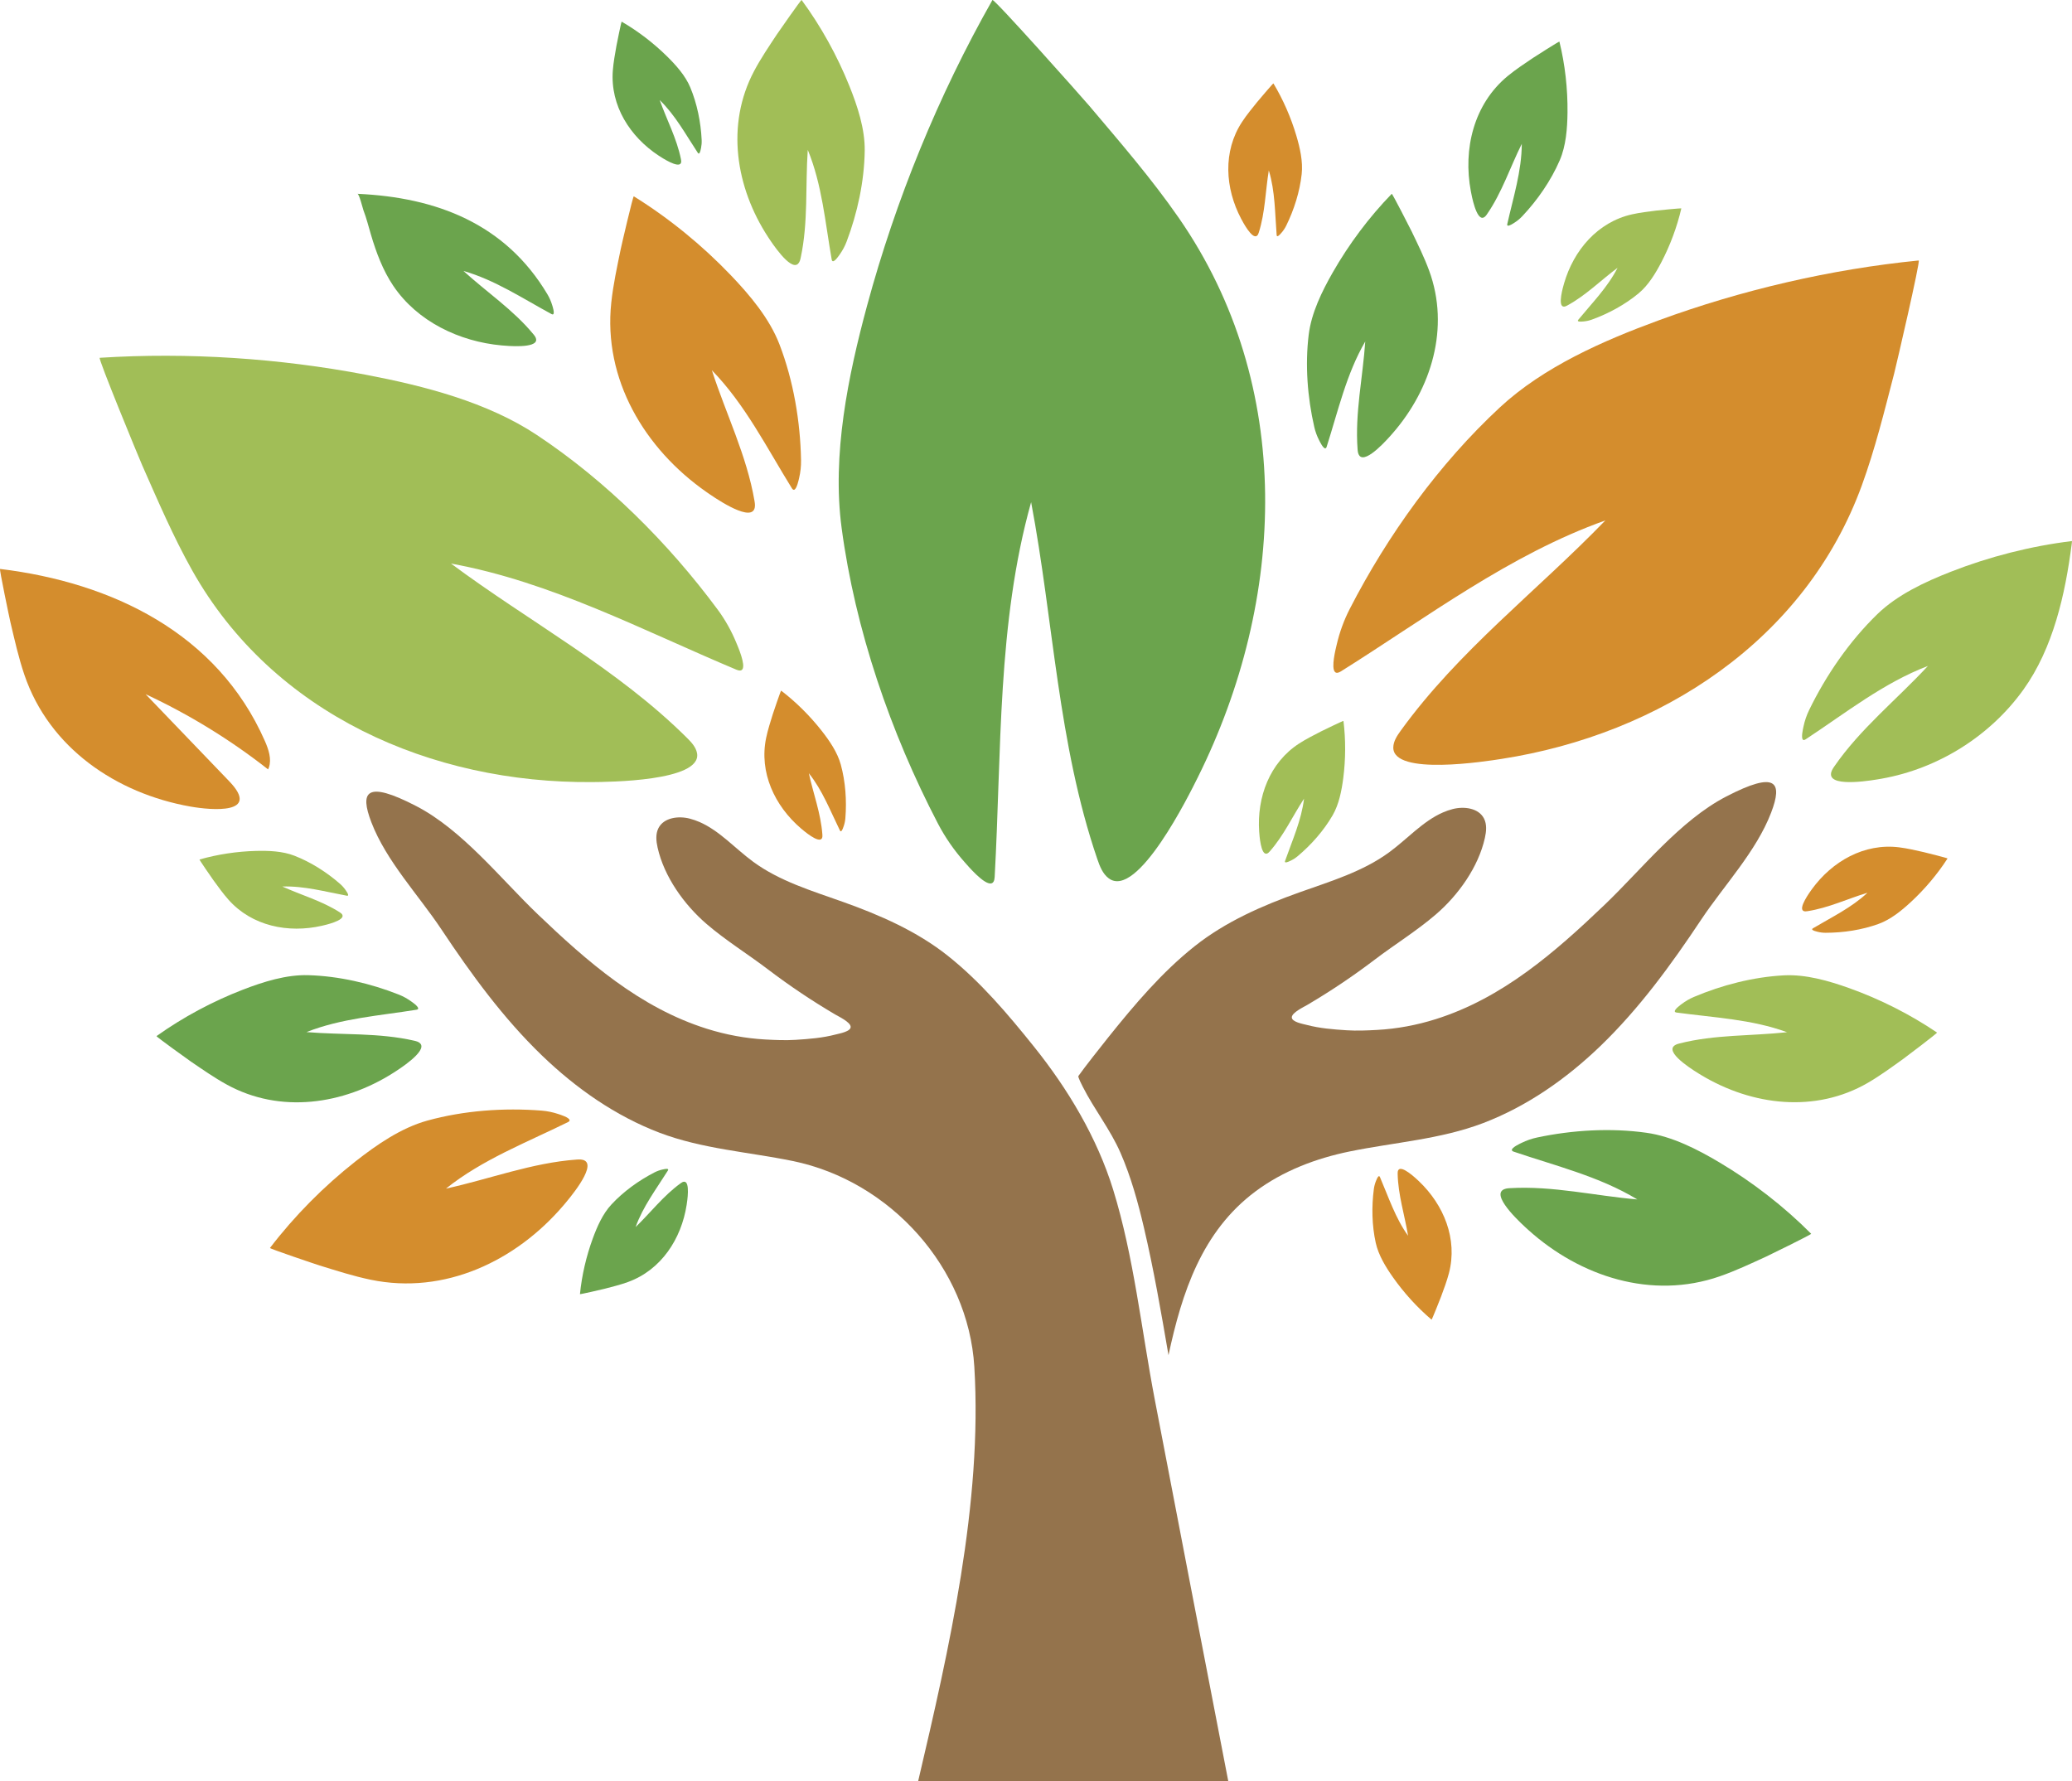 <?xml version="1.0" encoding="UTF-8"?><svg id="Calque_1" xmlns="http://www.w3.org/2000/svg" viewBox="0 0 553.107 475.523"><defs><style>.cls-1{fill:#94734c;}.cls-2{fill:#a1be57;}.cls-3{fill:#6ba44d;}.cls-4{fill:#d48d2d;}</style></defs><path class="cls-3" d="M264.595,235.833c.517-.107,.863-.61,.924-1.698,1.866-33.546,.663-67.727,9.732-100.078,6.001,31.756,7.129,64.477,17.669,95.278,.66,1.929,1.438,3.962,3.081,5.169,7.662,5.628,21.528-22.526,23.747-26.987,23.618-47.481,25.98-104.528-5.068-149.334-7.273-10.496-15.705-20.228-23.937-29.971-1.789-2.118-25.499-28.773-25.822-28.203-14.431,25.415-25.838,53.407-33.459,81.577-5.076,18.765-9.397,39.843-6.799,59.339,3.619,27.163,13.048,54.637,25.701,78.916,1.942,3.727,4.377,7.225,7.173,10.362,.846,.949,5.137,6.027,7.058,5.631Z"/><path class="cls-4" d="M356.393,179.414c.312,.292,.806,.285,1.552-.183,23.011-14.429,45.008-31.18,70.593-40.298-18.157,18.785-39.226,34.806-54.633,56.141-.965,1.336-1.943,2.799-1.973,4.447-.137,7.684,24.917,3.692,28.897,3.074,42.363-6.579,81.115-31.652,96.192-73.061,3.532-9.7,6.018-19.808,8.605-29.79,.562-2.17,7.086-30.261,6.558-30.209-23.51,2.341-47.31,7.88-69.459,16.002-14.754,5.41-30.682,12.399-42.337,23.215-16.238,15.07-29.968,34.118-40.084,53.804-1.553,3.022-2.725,6.262-3.49,9.572-.231,1.002-1.58,6.204-.421,7.287Z"/><path class="cls-2" d="M198.147,178.712c-.261,.338-.749,.411-1.561,.071-25.045-10.512-49.464-23.479-76.188-28.333,20.96,15.597,44.345,27.993,63.005,46.551,1.169,1.162,2.371,2.447,2.667,4.068,1.38,7.56-23.99,7.679-28.017,7.714-42.869,.369-85.171-18.097-106.755-56.516-5.056-9-9.147-18.572-13.317-28.003-.906-2.05-11.893-28.714-11.364-28.747,23.579-1.498,47.962,.113,71.134,4.54,15.436,2.949,32.285,7.266,45.538,16.051,18.464,12.241,35.098,28.814,48.27,46.601,2.022,2.73,3.703,5.738,4.994,8.88,.391,.951,2.564,5.866,1.596,7.123Z"/><path class="cls-4" d="M211.999,130.741c-.191,.058-.397-.047-.615-.397-6.695-10.814-12.485-22.394-21.358-31.507,3.756,11.643,9.306,22.725,11.38,34.873,.13,.761,.239,1.577-.088,2.276-1.528,3.258-11.236-3.59-12.781-4.671-16.449-11.507-27.565-30.044-25.357-50.561,.517-4.806,1.558-9.568,2.53-14.298,.211-1.028,3.266-14.182,3.477-14.051,9.399,5.836,18.261,13.075,25.895,21.06,5.085,5.319,10.339,11.543,13.006,18.495,3.716,9.685,5.556,20.526,5.746,30.888,.029,1.591-.147,3.195-.508,4.743-.109,.469-.616,2.934-1.327,3.15Z"/><path class="cls-3" d="M147.709,83.861c-.094,.1-.253,.108-.502-.027-7.686-4.166-15.093-9.098-23.497-11.506,6.215,5.664,13.309,10.381,18.693,16.92,.337,.41,.681,.859,.724,1.388,.201,2.465-7.928,1.694-9.219,1.576-11.261-1.024-22.506-6.369-28.934-15.927-2.788-4.146-4.539-8.872-5.95-13.636-.651-2.199-1.197-4.412-2.013-6.533-.149-.386-1.124-4.354-1.584-4.375,21.063,.937,39.454,7.97,50.682,26.784,.56,.939,1.003,1.956,1.316,3.003,.095,.317,.634,1.961,.284,2.332Z"/><path class="cls-2" d="M222.345,69.735c-.157-.013-.277-.15-.333-.47-1.727-9.856-2.569-20.007-6.384-29.257-.662,9.602,.151,19.319-1.887,28.797-.128,.594-.287,1.222-.73,1.637-2.069,1.933-7.156-5.908-7.969-7.149-8.649-13.215-11.346-30.004-3.733-44.342,1.783-3.359,3.936-6.533,6.029-9.702,.455-.689,6.533-9.403,6.649-9.246,5.158,7.011,9.513,14.89,12.753,22.954,2.159,5.372,4.175,11.454,4.09,17.311-.119,8.16-1.945,16.616-4.836,24.24-.444,1.17-1.041,2.29-1.758,3.316-.217,.31-1.308,1.962-1.89,1.913Z"/><path class="cls-3" d="M353.748,119.69c.157,.008,.294-.111,.393-.42,3.052-9.529,5.267-19.471,10.306-28.116-.651,9.603-2.778,19.118-2.049,28.786,.046,.605,.118,1.25,.501,1.721,1.786,2.196,7.893-4.879,8.867-5.998,10.366-11.915,15.323-28.181,9.732-43.422-1.31-3.57-3.011-7.007-4.653-10.433-.357-.745-5.193-10.204-5.329-10.064-6.064,6.244-11.45,13.457-15.758,21.005-2.87,5.028-5.695,10.78-6.407,16.594-.993,8.101-.335,16.726,1.493,24.672,.281,1.22,.72,2.411,1.291,3.524,.173,.337,1.029,2.122,1.612,2.152Z"/><path class="cls-2" d="M447.076,269.995c.019,.156,.161,.271,.482,.314,9.915,1.345,20.091,1.794,29.482,5.249-9.569,1.033-19.31,.596-28.703,2.999-.588,.15-1.21,.334-1.607,.793-1.851,2.142,6.18,6.922,7.452,7.686,13.539,8.131,30.42,10.178,44.454,2.017,3.288-1.912,6.376-4.186,9.462-6.4,.671-.481,9.143-6.892,8.982-7.001-7.205-4.883-15.246-8.93-23.429-11.857-5.451-1.95-11.607-3.729-17.456-3.418-8.15,.434-16.528,2.585-24.035,5.769-1.152,.489-2.248,1.129-3.245,1.885-.302,.229-1.91,1.383-1.838,1.963Z"/><path class="cls-2" d="M481.285,197.468c.149,.133,.38,.125,.725-.102,10.626-6.99,20.753-15.057,32.638-19.586-8.309,8.98-18.009,16.695-25.004,26.84-.438,.635-.881,1.33-.878,2.102,.014,3.598,11.702,1.474,13.559,1.144,14.965-2.659,28.863-11.286,37.802-23.749,7.955-11.091,11.181-25.477,12.895-38.863,.005-.038,.117-.822,.077-.817-10.983,1.336-22.068,4.172-32.355,8.2-6.852,2.683-14.238,6.118-19.583,11.3-7.448,7.221-13.682,16.278-18.217,25.598-.696,1.43-1.212,2.959-1.536,4.517-.098,.471-.676,2.92-.123,3.416Z"/><path class="cls-4" d="M152.045,299.006c.038,.191-.083,.381-.443,.558-11.114,5.475-22.887,9.999-32.556,17.746,11.642-2.547,22.909-6.886,34.882-7.755,.75-.054,1.552-.084,2.199,.3,3.015,1.788-4.537,10.556-5.731,11.953-12.704,14.867-31.722,23.902-51.407,19.832-4.611-.953-9.131-2.41-13.625-3.798-.977-.302-13.444-4.5-13.297-4.692,6.542-8.565,14.394-16.476,22.854-23.127,5.635-4.431,12.164-8.939,19.155-10.871,9.74-2.692,20.424-3.458,30.489-2.668,1.545,.121,3.084,.443,4.551,.939,.444,.15,2.787,.873,2.929,1.583Z"/><path class="cls-3" d="M403.583,306.971c-.013,.185,.125,.35,.488,.473,11.193,3.802,22.891,6.624,32.999,12.754-11.33-.967-22.526-3.676-33.961-3.014-.716,.041-1.479,.113-2.043,.556-2.631,2.065,5.6,9.425,6.903,10.598,13.861,12.491,32.972,18.681,51.091,12.392,4.245-1.473,8.339-3.412,12.419-5.281,.887-.406,12.161-5.923,11.998-6.087-7.25-7.292-15.659-13.803-24.487-19.048-5.88-3.493-12.616-6.949-19.469-7.911-9.548-1.34-19.75-.74-29.175,1.254-1.447,.306-2.862,.801-4.189,1.452-.402,.197-2.528,1.171-2.575,1.86Z"/><path class="cls-3" d="M111.629,269.236c-.016,.157-.154,.274-.475,.326-9.88,1.586-20.042,2.282-29.345,5.964,9.591,.8,19.319,.127,28.767,2.3,.592,.136,1.218,.304,1.626,.754,1.903,2.096-6.01,7.07-7.263,7.865-13.338,8.458-30.163,10.914-44.391,3.097-3.333-1.831-6.475-4.029-9.615-6.168-.682-.465-9.308-6.667-9.149-6.781,7.084-5.057,15.025-9.298,23.134-12.423,5.402-2.081,11.513-4.01,17.368-3.841,8.158,.236,16.586,2.183,24.168,5.183,1.164,.461,2.275,1.074,3.29,1.806,.307,.221,1.944,1.336,1.885,1.917Z"/><path class="cls-2" d="M421.225,85.697c-.053-.074-.038-.179,.081-.324,3.694-4.489,7.852-8.698,10.489-13.878-4.485,3.339-8.463,7.371-13.414,10.057-.31,.168-.647,.336-.998,.297-1.635-.182-.1-5.39,.14-6.218,2.558-8.811,8.942-16.349,18.145-18.413,2.156-.484,4.369-.734,6.559-1.01,.476-.06,6.617-.674,6.592-.564-1.142,4.926-2.97,9.826-5.301,14.304-1.553,2.983-3.473,6.172-6.088,8.349-3.644,3.033-8.063,5.425-12.519,7.033-.684,.247-1.404,.407-2.127,.478-.219,.022-1.36,.165-1.558-.11Z"/><path class="cls-4" d="M483.745,248.111c-.025-.088,.024-.181,.186-.278,4.995-2.973,10.334-5.525,14.569-9.506-5.351,1.623-10.459,4.07-16.027,4.92-.349,.053-.723,.097-1.039-.059-1.477-.724,1.731-5.105,2.237-5.803,5.391-7.424,13.95-12.355,23.308-11.181,2.192,.275,4.36,.789,6.513,1.271,.468,.105,6.455,1.607,6.393,1.702-2.742,4.248-6.122,8.239-9.832,11.664-2.471,2.281-5.358,4.632-8.556,5.794-4.456,1.62-9.424,2.374-14.161,2.378-.727,.001-1.459-.093-2.163-.27-.213-.054-1.336-.305-1.429-.632Z"/><path class="cls-4" d="M340.962,63.053c-.09-.016-.152-.102-.167-.29-.461-5.795-.394-11.711-2.096-17.27-.907,5.517-.967,11.181-2.663,16.552-.106,.336-.232,.691-.512,.907-1.302,1.005-3.816-3.807-4.219-4.57-4.281-8.115-4.924-17.972,.261-25.85,1.215-1.845,2.633-3.563,4.017-5.282,.301-.374,4.292-5.082,4.35-4.984,2.601,4.336,4.689,9.131,6.123,13.972,.955,3.225,1.789,6.853,1.421,10.235-.514,4.713-2.032,9.504-4.12,13.755-.321,.653-.727,1.268-1.198,1.822-.142,.168-.864,1.064-1.198,1.003Z"/><path class="cls-3" d="M186.572,40.985c-.087,.029-.182-.016-.286-.173-3.205-4.849-6.008-10.061-10.185-14.103,1.874,5.268,4.56,10.255,5.672,15.776,.07,.346,.131,.717-.009,1.041-.654,1.509-5.182-1.487-5.902-1.96-7.671-5.033-13.001-13.351-12.271-22.753,.171-2.203,.582-4.392,.962-6.566,.083-.473,1.299-6.523,1.398-6.466,4.373,2.538,8.52,5.725,12.116,9.269,2.395,2.361,4.88,5.133,6.193,8.272,1.829,4.374,2.817,9.301,3.045,14.033,.035,.726-.024,1.461-.168,2.174-.044,.216-.242,1.349-.563,1.457Z"/><path class="cls-2" d="M92.913,239.031c-.039,.083-.138,.12-.323,.086-5.716-1.057-11.413-2.656-17.222-2.453,5.093,2.306,10.548,3.833,15.296,6.864,.297,.19,.607,.404,.743,.729,.633,1.518-4.667,2.699-5.507,2.889-8.947,2.03-18.634,.096-24.898-6.954-1.467-1.652-2.759-3.467-4.06-5.249-.283-.387-3.795-5.462-3.686-5.494,4.862-1.387,10.034-2.162,15.082-2.292,3.362-.087,7.082,.048,10.254,1.282,4.419,1.718,8.652,4.426,12.217,7.546,.547,.479,1.036,1.031,1.449,1.629,.125,.181,.803,1.11,.658,1.417Z"/><path class="cls-3" d="M178.335,312.138c.062,.067,.061,.172-.039,.332-3.088,4.925-6.674,9.632-8.626,15.107,4.021-3.886,7.45-8.394,12.016-11.691,.286-.206,.599-.416,.952-.422,1.644-.029,.79,5.333,.657,6.184-1.409,9.066-6.775,17.359-15.638,20.585-2.076,.756-4.239,1.288-6.376,1.841-.464,.12-6.476,1.516-6.465,1.403,.501-5.031,1.687-10.125,3.426-14.865,1.158-3.158,2.654-6.566,4.969-9.06,3.225-3.475,7.302-6.413,11.515-8.578,.647-.332,1.34-.583,2.048-.747,.214-.05,1.328-.338,1.56-.09Z"/><path class="cls-4" d="M368.107,313.983c.09-.013,.176,.048,.251,.221,2.293,5.341,4.125,10.968,7.518,15.688-.908-5.517-2.666-10.902-2.78-16.533-.007-.353-.001-.729,.194-1.023,.911-1.369,4.835,2.384,5.46,2.977,6.655,6.316,10.423,15.447,8.034,24.571-.559,2.137-1.353,4.219-2.113,6.291-.165,.45-2.437,6.189-2.524,6.115-3.853-3.275-7.367-7.147-10.277-11.273-1.938-2.749-3.891-5.918-4.625-9.241-1.023-4.629-1.12-9.654-.504-14.35,.095-.721,.283-1.434,.551-2.11,.081-.204,.477-1.284,.813-1.334Z"/><path class="cls-1" d="M311.923,361.771c3.58-16.696,8.902-33.03,23.196-43.698,7.411-5.531,16.203-8.85,25.211-10.693,11.835-2.421,24.163-3.221,35.528-7.543,11.781-4.481,22.322-11.884,31.36-20.595,10.376-10.002,18.901-21.709,26.857-33.673,6.098-9.17,14.747-18.247,18.721-28.64,3.111-8.136,1.436-11.247-11.965-4.307-12.39,6.417-22.515,19.372-32.448,28.88-13.237,12.67-27.278,24.95-45.133,30.572-5.071,1.597-10.352,2.584-15.663,2.873-2.68,.146-5.372,.262-8.055,.093-3.587-.226-7.218-.512-10.705-1.433-.988-.261-4.087-.779-3.985-2.076,.099-1.256,3.2-2.717,4.13-3.264,6.225-3.662,12.232-7.693,17.981-12.065,5.388-4.097,11.228-7.687,16.362-12.106,5.985-5.151,11.327-12.612,13.065-20.399,.386-1.727,.57-3.621-.24-5.195-1.439-2.796-5.306-3.301-8.351-2.517-.898,.231-1.761,.535-2.595,.898-5.358,2.332-9.536,7.096-14.338,10.622-7.077,5.195-15.678,7.76-23.948,10.706-9.886,3.523-19.713,7.804-27.988,14.375-8.747,6.946-16.081,15.622-23.038,24.299-1.832,2.285-6.312,7.956-8.019,10.37-.171,.241,1.006,2.525,1.137,2.784,3.087,6.119,7.36,11.416,10.118,17.741,2.785,6.388,4.646,13.136,6.236,19.907,2.645,11.266,4.608,22.68,6.569,34.085Z"/><path class="cls-1" d="M186.723,219.435c5.358,2.332,9.536,7.096,14.338,10.622,7.077,5.195,15.678,7.76,23.948,10.706,9.886,3.523,19.713,7.804,27.988,14.375,8.747,6.946,16.081,15.622,23.038,24.299,9.062,11.303,16.82,24.264,21.12,38.168,5.53,17.879,7.564,37.509,11.082,55.905,6.504,34.013,13.085,68.012,19.647,102.014h-82.795c8.267-35.244,17.208-74.357,15.001-110.656-1.607-26.428-22.392-49.593-48.502-54.934-11.835-2.421-24.163-3.221-35.528-7.543-11.781-4.481-22.322-11.884-31.36-20.595-10.376-10.002-18.901-21.709-26.857-33.673-6.098-9.17-14.747-18.247-18.721-28.64-3.111-8.136-1.436-11.247,11.965-4.307,12.39,6.417,22.515,19.372,32.448,28.88,13.237,12.67,27.278,24.95,45.133,30.572,5.071,1.597,10.352,2.584,15.663,2.873,2.68,.146,5.372,.262,8.055,.093,3.587-.226,7.218-.512,10.705-1.433,.988-.261,4.087-.779,3.985-2.076-.099-1.256-3.2-2.717-4.13-3.264-6.225-3.662-12.232-7.693-17.981-12.065-5.388-4.097-11.228-7.687-16.362-12.106-5.985-5.151-11.327-12.612-13.065-20.399-.386-1.727-.57-3.621,.24-5.195,1.439-2.796,5.306-3.301,8.351-2.517,.898,.231,1.761,.535,2.595,.898Z"/><path class="cls-4" d="M71.777,204.889c-.059,.172-.128,.341-.207,.509-10.084-7.918-21.082-14.672-32.706-20.083,7.443,7.75,14.886,15.501,22.335,23.257,8.496,8.851-4.632,7.763-10.41,6.737-19.765-3.512-37.651-15.646-44.287-35.185-1.554-4.577-2.615-9.335-3.725-14.034-.241-1.021-3.008-14.239-2.762-14.209,29.839,3.629,58.006,17.099,70.694,45.939,.983,2.234,1.85,4.811,1.068,7.07Z"/><path class="cls-3" d="M402.45,60.219c-.101-.053-.144-.178-.092-.408,1.588-7.094,3.852-14.139,3.87-21.408-3.12,6.258-5.283,13.003-9.292,18.795-.251,.363-.533,.74-.946,.894-1.927,.72-3.155-5.958-3.354-7.017-2.12-11.276,.75-23.292,9.853-30.791,2.133-1.757,4.461-3.286,6.749-4.829,.497-.335,7.004-4.488,7.037-4.35,1.507,6.141,2.233,12.641,2.16,18.954-.049,4.206-.391,8.848-2.08,12.754-2.354,5.442-5.935,10.606-10,14.915-.624,.661-1.337,1.246-2.104,1.735-.232,.148-1.424,.952-1.801,.756Z"/><path class="cls-4" d="M224.479,221.92c-.09,.018-.179-.039-.262-.208-2.56-5.219-4.674-10.745-8.301-15.288,1.186,5.464,3.213,10.753,3.612,16.371,.025,.352,.038,.728-.142,1.031-.841,1.413-4.949-2.137-5.604-2.698-6.966-5.971-11.19-14.901-9.266-24.134,.451-2.163,1.138-4.282,1.792-6.39,.142-.458,2.122-6.304,2.212-6.235,4.013,3.076,7.719,6.766,10.833,10.74,2.075,2.647,4.185,5.714,5.086,8.995,1.256,4.572,1.607,9.585,1.228,14.306-.058,.725-.21,1.446-.444,2.135-.071,.208-.412,1.307-.745,1.373Z"/><path class="cls-2" d="M343.071,230.181c-.076-.051-.098-.155-.035-.333,1.922-5.486,4.376-10.87,5.068-16.642-3.061,4.679-5.407,9.835-9.13,14.061-.233,.265-.492,.538-.835,.622-1.597,.393-1.95-5.026-2.01-5.885-.633-9.153,2.765-18.428,10.693-23.536,1.857-1.196,3.849-2.194,5.81-3.207,.426-.22,5.98-2.912,5.994-2.799,.625,5.018,.596,10.247-.051,15.255-.43,3.336-1.135,6.991-2.84,9.935-2.376,4.103-5.702,7.87-9.331,10.914-.557,.467-1.178,.865-1.832,1.182-.198,.096-1.22,.623-1.501,.433Z"/></svg>